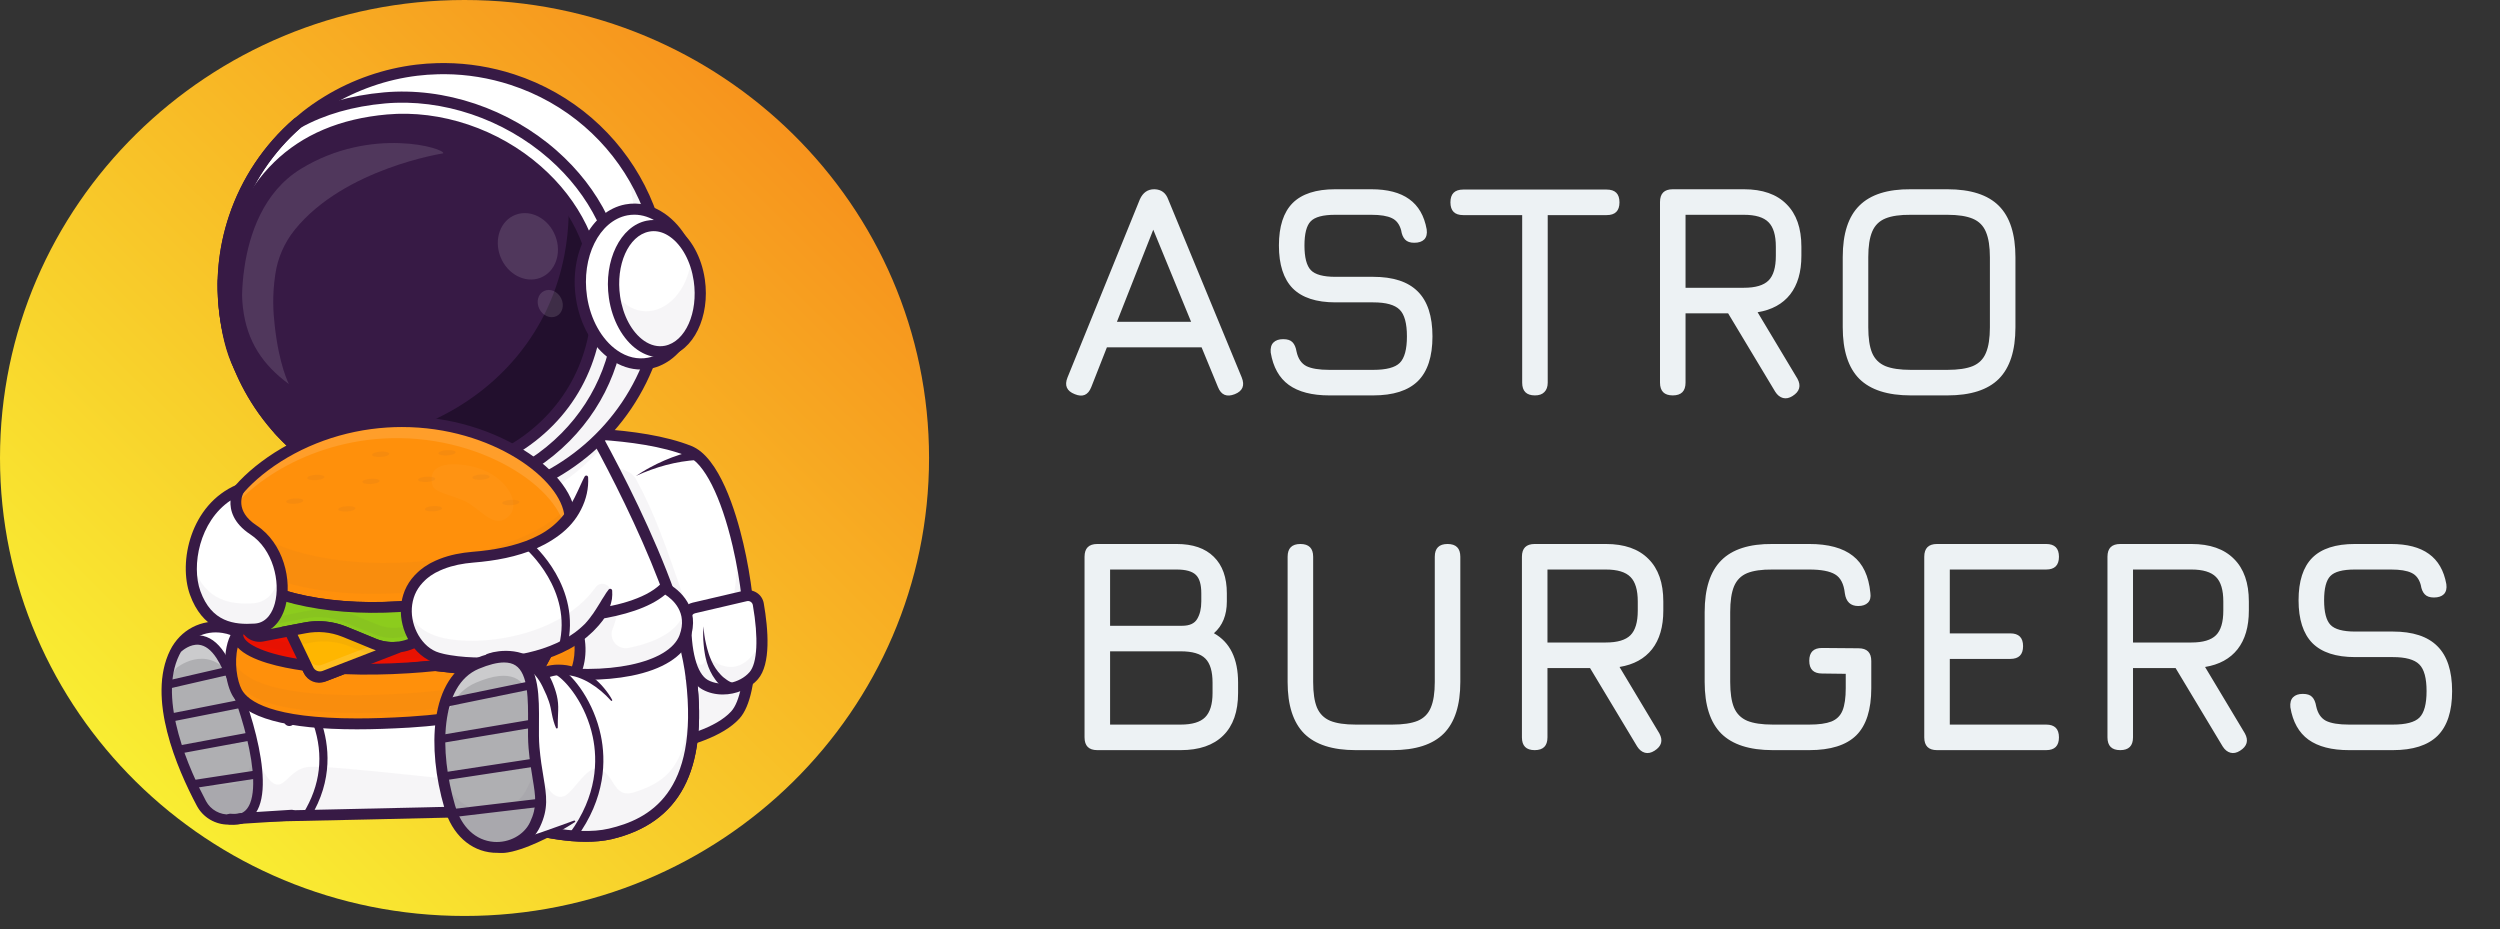 <svg width="148" height="55" viewBox="0 0 148 55" fill="none" xmlns="http://www.w3.org/2000/svg">
<rect x="0" y="0" width="148" height="55" fill="#333333" stroke="none"/>
<path d="M27.5 54.225C42.688 54.225 55 42.087 55 27.113C55 12.139 42.688 0 27.5 0C12.312 0 0 12.139 0 27.113C0 42.087 12.312 54.225 27.5 54.225Z" fill="url(#paint0_linear_219_5154)"/>
<g opacity="0.35">
<g opacity="0.35">
<path opacity="0.35" d="M15.941 39.565C15.941 39.565 15.943 39.585 15.926 39.618C15.93 39.598 15.935 39.581 15.941 39.565Z" fill="black"/>
</g>
</g>
<path d="M27.665 22.493C27.691 22.491 27.715 22.486 27.739 22.484C27.724 22.493 27.711 22.502 27.695 22.51C27.676 22.499 27.665 22.493 27.665 22.493Z" fill="#982E20"/>
<path d="M43.527 42.331C43.107 42.79 42.48 43.161 41.761 43.456C39.237 44.493 35.563 44.627 35.563 44.627L31.214 27.989L30.602 25.651C30.875 25.705 37.226 25.273 40.808 26.705C43.795 27.9 45.571 40.09 43.527 42.331Z" fill="white"/>
<g opacity="0.35">
<g opacity="0.35">
<path opacity="0.35" d="M43.527 42.331C43.107 42.79 42.48 43.161 41.76 43.456C41.727 43.469 41.694 43.482 41.664 43.495C41.617 43.515 41.571 43.532 41.525 43.55C41.472 43.569 41.419 43.591 41.364 43.608C41.331 43.619 41.298 43.632 41.265 43.645C41.127 43.693 40.986 43.738 40.843 43.784C40.781 43.803 40.72 43.821 40.656 43.84C40.638 43.844 40.621 43.851 40.603 43.855C40.561 43.868 40.517 43.879 40.476 43.892C40.462 43.897 40.447 43.901 40.432 43.903C40.361 43.922 40.291 43.942 40.218 43.959C40.075 43.996 39.934 44.031 39.789 44.063C39.754 44.072 39.717 44.081 39.681 44.087C39.609 44.103 39.538 44.12 39.468 44.133C39.433 44.139 39.398 44.148 39.36 44.155C39.325 44.161 39.29 44.17 39.255 44.176C39.169 44.194 39.085 44.209 39.002 44.226C38.96 44.235 38.92 44.241 38.878 44.248C38.724 44.276 38.57 44.302 38.419 44.326C38.383 44.333 38.35 44.337 38.317 44.341C38.3 44.343 38.284 44.346 38.267 44.35C38.24 44.354 38.212 44.358 38.185 44.363C38.126 44.371 38.067 44.38 38.009 44.389C37.95 44.398 37.891 44.406 37.833 44.413C37.671 44.434 37.51 44.456 37.358 44.474C37.299 44.48 37.239 44.489 37.182 44.493C37.123 44.499 37.066 44.506 37.008 44.513C36.964 44.517 36.923 44.521 36.881 44.526C36.817 44.532 36.755 44.538 36.696 44.543C36.672 44.545 36.645 44.547 36.621 44.549C35.977 44.608 35.563 44.623 35.563 44.623L31.214 27.985C31.447 27.978 31.667 27.972 31.865 27.969C32.633 27.954 33.128 27.963 33.128 27.963C33.128 27.963 36.927 27.013 37.655 28.369C38.826 30.546 39.321 32.075 40.5 35.437C40.621 35.78 40.733 36.121 40.841 36.459C41.098 37.277 42.163 37.526 42.748 36.893C42.753 36.888 42.755 36.884 42.759 36.88C43.452 36.118 43.705 34.214 43.622 31.98C44.603 35.982 44.763 40.975 43.527 42.331Z" fill="#371A45"/>
</g>
</g>
<g opacity="0.35">
<g opacity="0.35">
<path opacity="0.35" d="M31.26 25.646L31.867 27.974C31.667 27.978 31.449 27.982 31.216 27.989L30.604 25.651C30.65 25.659 30.886 25.653 31.26 25.646Z" fill="#371A45"/>
</g>
</g>
<path d="M35.565 44.949C35.391 44.949 35.246 44.812 35.24 44.638C35.233 44.46 35.374 44.311 35.554 44.304C35.614 44.302 41.507 44.063 43.287 42.114C44.31 40.99 44.348 36.502 43.369 32.314C42.684 29.384 41.681 27.399 40.689 27.002C37.765 25.833 32.833 25.935 31.211 25.967C30.712 25.978 30.617 25.978 30.543 25.963C30.367 25.928 30.252 25.759 30.287 25.584C30.323 25.414 30.485 25.304 30.657 25.33C30.716 25.334 30.952 25.33 31.198 25.323C32.853 25.288 37.886 25.184 40.933 26.403C42.588 27.065 43.567 30.299 44.004 32.166C44.931 36.125 45.098 41.088 43.773 42.541C41.809 44.695 35.834 44.935 35.581 44.944C35.574 44.949 35.57 44.949 35.565 44.949ZM30.657 25.332C30.661 25.332 30.664 25.334 30.668 25.334C30.666 25.334 30.661 25.334 30.657 25.332Z" fill="#371A45"/>
<path d="M41.259 27.238C41.195 27.238 41.114 27.243 41.039 27.249C40.962 27.254 40.887 27.262 40.81 27.271C40.656 27.288 40.502 27.308 40.348 27.334C40.04 27.386 39.732 27.451 39.428 27.531C39.125 27.614 38.821 27.705 38.524 27.816C38.375 27.867 38.23 27.928 38.08 27.987C37.932 28.047 37.789 28.115 37.642 28.178C37.776 28.093 37.908 28.004 38.047 27.922C38.185 27.841 38.322 27.757 38.463 27.683C38.742 27.527 39.035 27.39 39.33 27.26C39.627 27.132 39.93 27.017 40.24 26.918C40.397 26.865 40.553 26.822 40.713 26.779C40.792 26.757 40.874 26.737 40.955 26.72C41.039 26.701 41.116 26.685 41.211 26.67C41.369 26.646 41.516 26.75 41.541 26.907C41.565 27.063 41.459 27.208 41.301 27.232C41.29 27.236 41.272 27.238 41.259 27.238Z" fill="#371A45"/>
<path d="M44.141 35.277L41.076 35.993C40.803 36.056 40.608 36.294 40.601 36.572C40.579 37.587 40.652 39.931 41.747 40.539C42.656 41.042 43.956 40.762 44.62 40.001C45.364 39.148 45.085 36.88 44.891 35.767C44.832 35.42 44.488 35.194 44.141 35.277Z" fill="white"/>
<g opacity="0.35">
<g opacity="0.35">
<path opacity="0.35" d="M40.601 36.57C40.579 37.585 40.652 39.929 41.747 40.537C42.656 41.04 43.956 40.762 44.62 39.999C45.078 39.474 45.148 38.415 45.089 37.418C45.027 37.93 44.873 38.363 44.642 38.667C43.32 40.409 41.87 38.825 41.87 38.825C41.87 38.825 41.736 39.285 41.58 39.335C40.922 39.543 40.726 37.437 40.649 36.346C40.621 36.416 40.603 36.492 40.601 36.57Z" fill="#371A45"/>
</g>
</g>
<path d="M42.788 41.114C42.365 41.114 41.947 41.018 41.587 40.819C40.379 40.151 40.247 37.864 40.275 36.563C40.284 36.14 40.583 35.776 41.001 35.678L44.066 34.962C44.319 34.904 44.587 34.952 44.805 35.093C45.021 35.233 45.17 35.459 45.214 35.711C45.485 37.272 45.646 39.32 44.869 40.209C44.359 40.793 43.564 41.114 42.788 41.114ZM44.216 35.589L41.151 36.305C41.021 36.335 40.929 36.446 40.927 36.576C40.885 38.517 41.25 39.892 41.906 40.257C42.658 40.673 43.787 40.461 44.372 39.791C44.836 39.259 44.909 37.776 44.568 35.819C44.554 35.741 44.508 35.672 44.442 35.628C44.376 35.585 44.295 35.57 44.216 35.589Z" fill="#371A45"/>
<path d="M43.267 40.997C43.245 40.988 43.232 40.983 43.219 40.977C43.206 40.971 43.19 40.964 43.179 40.96C43.155 40.947 43.129 40.936 43.107 40.923C43.061 40.897 43.017 40.871 42.975 40.84C42.889 40.784 42.81 40.723 42.735 40.656C42.588 40.524 42.451 40.383 42.341 40.224C42.112 39.914 41.952 39.569 41.846 39.216C41.82 39.127 41.8 39.038 41.776 38.949C41.752 38.86 41.741 38.769 41.723 38.68C41.688 38.502 41.672 38.324 41.655 38.147C41.637 37.969 41.628 37.789 41.626 37.611C41.626 37.433 41.631 37.253 41.668 37.077C41.655 37.255 41.675 37.431 41.699 37.604C41.723 37.778 41.758 37.951 41.798 38.123C41.84 38.294 41.879 38.468 41.934 38.63C41.963 38.713 41.983 38.797 42.018 38.875C42.051 38.956 42.082 39.036 42.115 39.114C42.255 39.426 42.442 39.712 42.671 39.949C42.783 40.07 42.911 40.17 43.043 40.259C43.109 40.303 43.177 40.344 43.248 40.376C43.283 40.394 43.316 40.409 43.351 40.422C43.369 40.428 43.384 40.433 43.402 40.439C43.41 40.444 43.417 40.444 43.424 40.446C43.432 40.448 43.439 40.45 43.439 40.45C43.591 40.498 43.674 40.656 43.628 40.806C43.582 40.962 43.419 41.044 43.267 40.997Z" fill="#371A45"/>
<path d="M30.479 47.985C30.479 47.985 24.275 48.148 15.6 48.324L15.297 43.643C15.297 43.643 15.033 38.973 18.588 37.446C23.142 35.487 27.439 40.378 27.439 40.378L30.479 47.985Z" fill="white"/>
<path d="M15.294 48.653L14.971 43.664C14.969 43.612 14.907 42.426 15.294 41.033C15.816 39.159 16.909 37.817 18.456 37.153C20.418 36.309 22.645 36.57 24.889 37.904C26.556 38.897 27.639 40.118 27.685 40.168L27.722 40.209L30.952 48.293L30.485 48.306C30.424 48.308 24.18 48.471 15.607 48.645L15.294 48.653ZM20.812 37.311C20.13 37.311 19.426 37.439 18.718 37.743C15.418 39.162 15.62 43.584 15.622 43.628L15.906 47.998C22.99 47.853 28.426 47.718 30.004 47.677L27.157 40.552C26.814 40.181 24.055 37.311 20.812 37.311Z" fill="#371A45"/>
<path d="M17.261 48.265L13.638 48.495C12.936 48.538 12.272 48.174 11.944 47.56C10.919 45.638 9.005 41.396 10.362 38.648C11.669 36.001 16.201 36.465 17.129 42.662" fill="white"/>
<path d="M13.523 48.818C12.745 48.818 12.021 48.393 11.656 47.708C10.468 45.478 8.679 41.318 10.069 38.504C10.672 37.285 11.924 36.63 13.259 36.832C14.905 37.084 16.872 38.732 17.453 42.612C17.479 42.788 17.356 42.951 17.178 42.977C16.999 43.003 16.834 42.882 16.808 42.706C16.278 39.172 14.577 37.682 13.16 37.468C12.098 37.305 11.139 37.81 10.657 38.784C9.346 41.437 11.323 45.697 12.234 47.406C12.5 47.907 13.044 48.206 13.618 48.169L17.241 47.94C17.422 47.927 17.576 48.063 17.587 48.239C17.598 48.417 17.461 48.569 17.283 48.58L13.66 48.809C13.614 48.818 13.567 48.818 13.523 48.818Z" fill="#371A45"/>
<g opacity="0.35">
<g opacity="0.35">
<path opacity="0.35" d="M30.479 47.985C30.479 47.985 24.768 48.135 16.643 48.302L13.638 48.493C12.936 48.536 12.272 48.172 11.944 47.556C11.139 46.048 9.786 43.109 9.898 40.587C10.228 42.649 11.202 44.729 11.836 45.918C12.164 46.532 12.826 46.898 13.53 46.853L15.085 46.734L15.14 44.849C16.751 48.035 16.689 45.499 18.308 45.398C19.928 45.295 28.277 46.4 29.828 46.361L30.479 47.985Z" fill="#371A45"/>
</g>
</g>
<path d="M14.236 48.456L13.638 48.493C12.936 48.536 12.272 48.172 11.944 47.556C10.919 45.634 9.005 41.391 10.362 38.643C10.402 38.563 10.443 38.485 10.49 38.411C10.49 38.411 11.873 37.001 13.048 38.797C14.148 40.478 16.7 47.79 14.236 48.456Z" fill="#AFAFB2"/>
<g opacity="0.7">
<g opacity="0.7">
<path opacity="0.7" d="M13.671 40.005C13.642 39.966 13.614 39.927 13.585 39.892C12.166 38.112 10.446 39.543 10.446 39.543C10.388 39.619 10.333 39.697 10.285 39.778C10.12 40.044 9.992 40.324 9.898 40.615C9.926 39.914 10.065 39.244 10.362 38.645C10.402 38.565 10.443 38.487 10.49 38.413C10.49 38.413 11.873 37.003 13.048 38.799C13.229 39.071 13.444 39.489 13.671 40.005Z" fill="white"/>
</g>
</g>
<path d="M9.902 40.78C9.792 40.78 9.691 40.706 9.665 40.595C9.634 40.467 9.715 40.337 9.847 40.307L13.479 39.47C13.611 39.439 13.741 39.519 13.772 39.65C13.803 39.778 13.721 39.908 13.589 39.938L9.957 40.775C9.937 40.778 9.92 40.78 9.902 40.78Z" fill="#371A45"/>
<path d="M10.052 42.734C9.937 42.734 9.836 42.656 9.814 42.541C9.788 42.411 9.874 42.285 10.006 42.259L14.263 41.417C14.395 41.391 14.522 41.476 14.549 41.606C14.575 41.736 14.489 41.862 14.357 41.888L10.1 42.73C10.083 42.732 10.067 42.734 10.052 42.734Z" fill="#371A45"/>
<path d="M10.556 44.625C10.441 44.625 10.338 44.545 10.316 44.43C10.292 44.3 10.377 44.174 10.509 44.15L14.835 43.348C14.967 43.324 15.094 43.408 15.118 43.539C15.143 43.669 15.057 43.795 14.925 43.819L10.6 44.621C10.584 44.623 10.571 44.625 10.556 44.625Z" fill="#371A45"/>
<path d="M11.383 46.671C11.264 46.671 11.161 46.586 11.143 46.467C11.123 46.337 11.213 46.213 11.345 46.194L15.22 45.601C15.352 45.582 15.477 45.671 15.497 45.801C15.517 45.931 15.426 46.055 15.294 46.074L11.42 46.666C11.407 46.669 11.394 46.671 11.383 46.671Z" fill="#371A45"/>
<g opacity="0.35">
<g opacity="0.35">
<path opacity="0.35" d="M14.236 48.456L13.638 48.493C12.936 48.536 12.271 48.172 11.944 47.556C11.68 47.057 11.354 46.404 11.042 45.662C11.44 46.228 12.192 46.554 12.995 46.504L13.708 46.458C14.711 46.219 15.03 45.215 14.962 43.927C15.446 46.078 15.483 48.117 14.236 48.456Z" fill="#371A45"/>
</g>
</g>
<path d="M13.523 48.777C12.76 48.777 12.052 48.36 11.693 47.688C10.507 45.465 8.725 41.318 10.107 38.522C10.151 38.435 10.197 38.348 10.248 38.266L10.265 38.24L10.287 38.218C10.314 38.19 10.971 37.531 11.825 37.613C12.382 37.667 12.874 38.014 13.288 38.648C14.188 40.023 16.223 45.465 15.343 47.733C15.138 48.263 14.791 48.595 14.311 48.725L14.282 48.731L13.655 48.77C13.611 48.775 13.567 48.777 13.523 48.777ZM10.714 38.587C10.679 38.645 10.648 38.704 10.617 38.767C9.299 41.437 11.282 45.712 12.197 47.428C12.472 47.944 13.031 48.252 13.62 48.215L14.188 48.178C14.474 48.091 14.678 47.881 14.813 47.534C15.561 45.601 13.754 40.391 12.811 38.951C12.496 38.472 12.146 38.209 11.772 38.17C11.26 38.12 10.815 38.496 10.714 38.587Z" fill="#371A45"/>
<path d="M13.842 48.827C13.765 48.827 13.686 48.822 13.602 48.814C13.424 48.796 13.292 48.638 13.312 48.46C13.332 48.282 13.49 48.154 13.671 48.174C13.851 48.191 14.012 48.182 14.15 48.146C14.324 48.098 14.502 48.2 14.551 48.371C14.599 48.542 14.496 48.72 14.322 48.766C14.175 48.805 14.014 48.827 13.842 48.827Z" fill="#371A45"/>
<path d="M36.131 49.362C33.7 49.935 30.076 48.666 30.076 48.666L29.645 44.439C29.645 44.439 29.517 43.153 30.045 41.899L20.306 42.608C20.306 42.608 21.866 35.181 22.449 30.338C22.462 30.219 22.477 30.104 22.491 29.989C22.73 27.878 34.417 24.256 34.417 24.256C34.417 24.256 34.921 25.106 35.649 26.462C36.819 28.64 38.568 32.123 39.747 35.483C40.062 36.379 40.335 37.266 40.544 38.116C40.72 38.828 40.854 39.513 40.929 40.159C41.694 46.653 39.041 48.675 36.131 49.362Z" fill="white"/>
<path d="M34.687 49.833C32.463 49.833 30.089 49.013 29.966 48.97L29.77 48.903L29.319 44.473C29.315 44.432 29.225 43.478 29.531 42.391C29.944 40.916 30.884 39.91 32.25 39.478C32.421 39.424 32.604 39.517 32.659 39.686C32.714 39.856 32.619 40.036 32.448 40.09C29.669 40.966 29.955 44.27 29.968 44.41L30.378 48.43C31.15 48.675 34.058 49.523 36.051 49.052C38.388 48.501 41.402 46.985 40.603 40.205C39.956 34.726 35.123 26.139 34.263 24.646C33.495 24.892 31.073 25.679 28.659 26.636C23.353 28.737 22.843 29.765 22.812 30.03C22.486 32.908 21.776 36.823 21.239 39.602L20.733 42.142C20.698 42.315 20.526 42.43 20.35 42.395C20.174 42.361 20.057 42.192 20.093 42.018L20.599 39.48C21.133 36.715 21.839 32.815 22.165 29.958C22.238 29.31 22.968 28.199 28.42 26.037C31.348 24.876 34.287 23.963 34.316 23.955L34.564 23.879L34.696 24.1C34.934 24.501 40.528 34.01 41.252 40.131C41.899 45.601 40.247 48.725 36.205 49.679C35.73 49.788 35.213 49.833 34.687 49.833Z" fill="#371A45"/>
<path d="M34.01 48.621C34.01 48.621 30.697 50.295 29.625 50.158C28.554 50.022 29.146 38.988 29.146 38.988C29.146 38.988 31.484 38.27 32.443 40.702C32.842 41.71 32.441 42.951 32.657 43.994" fill="white"/>
<g opacity="0.35">
<g opacity="0.35">
<path opacity="0.35" d="M35.647 26.464C33.776 28.616 31.216 30.071 28.417 30.611C28.177 30.657 27.938 30.696 27.696 30.729C27.031 30.817 26.358 30.854 25.678 30.837C25.115 30.822 24.55 30.772 23.982 30.681C23.47 30.601 22.959 30.485 22.449 30.34C22.462 30.221 22.477 30.106 22.491 29.991C22.73 27.881 34.417 24.258 34.417 24.258C34.417 24.258 34.918 25.109 35.647 26.464Z" fill="#371A45"/>
</g>
</g>
<path d="M15.365 23.969C16.562 25.762 18.216 27.268 20.234 28.298C20.645 28.508 21.07 28.699 21.51 28.866C21.723 28.949 21.941 29.027 22.163 29.098C22.832 29.315 23.505 29.476 24.178 29.582C24.759 29.675 25.34 29.727 25.916 29.742C26.614 29.76 27.305 29.723 27.985 29.632C28.233 29.597 28.48 29.558 28.724 29.51C33.199 28.649 37.081 25.496 38.611 20.923C40.863 14.188 37.152 6.929 30.321 4.708C29.005 4.28 27.668 4.07 26.354 4.059C26.2 4.057 26.046 4.059 25.892 4.064C25.481 4.074 25.072 4.105 24.665 4.152C23.727 4.265 22.81 4.48 21.928 4.786C21.048 5.092 20.201 5.489 19.409 5.97C19.156 6.124 18.91 6.285 18.668 6.456C18.305 6.712 17.955 6.985 17.618 7.278C15.942 8.733 14.624 10.636 13.874 12.881C12.578 16.759 13.255 20.806 15.365 23.969Z" fill="white"/>
<path d="M26.253 29.781C26.14 29.781 26.028 29.778 25.916 29.776C25.329 29.761 24.743 29.707 24.174 29.616C23.494 29.507 22.814 29.345 22.152 29.13C21.91 29.05 21.694 28.974 21.496 28.896C21.065 28.731 20.634 28.538 20.218 28.325C18.247 27.319 16.559 25.818 15.336 23.983C13.13 20.675 12.586 16.625 13.842 12.871C14.568 10.7 15.866 8.759 17.598 7.255C17.926 6.969 18.278 6.694 18.649 6.431C18.887 6.264 19.138 6.099 19.393 5.945C20.189 5.462 21.039 5.063 21.919 4.757C22.807 4.449 23.731 4.234 24.662 4.121C25.067 4.071 25.48 4.043 25.892 4.032C26.055 4.028 26.209 4.026 26.356 4.028C27.698 4.039 29.036 4.256 30.334 4.676C37.171 6.9 40.898 14.194 38.643 20.933C37.167 25.352 33.367 28.651 28.732 29.542C28.488 29.587 28.239 29.629 27.991 29.663C27.412 29.744 26.829 29.781 26.253 29.781ZM26.213 4.095C26.11 4.095 26.002 4.097 25.892 4.099C25.483 4.11 25.071 4.141 24.669 4.188C23.742 4.301 22.825 4.514 21.941 4.82C21.065 5.123 20.218 5.52 19.426 6.002C19.171 6.156 18.922 6.318 18.687 6.485C18.317 6.746 17.967 7.021 17.642 7.305C15.919 8.8 14.628 10.732 13.906 12.893C12.657 16.628 13.198 20.655 15.393 23.948C16.61 25.772 18.289 27.267 20.249 28.267C20.665 28.479 21.091 28.67 21.523 28.835C21.721 28.911 21.934 28.987 22.174 29.067C22.832 29.279 23.507 29.442 24.185 29.551C24.752 29.642 25.335 29.696 25.918 29.711C26.6 29.729 27.295 29.692 27.98 29.601C28.226 29.568 28.472 29.527 28.717 29.481C33.33 28.594 37.107 25.312 38.577 20.916C40.821 14.209 37.112 6.954 30.309 4.742C29.018 4.323 27.687 4.106 26.352 4.095C26.308 4.095 26.261 4.095 26.213 4.095Z" fill="#371A45"/>
<g opacity="0.35">
<g opacity="0.35">
<path opacity="0.35" d="M38.61 20.927C37.081 25.499 33.198 28.653 28.723 29.514C28.479 29.561 28.233 29.601 27.986 29.635C27.306 29.726 26.616 29.763 25.918 29.746C25.342 29.731 24.761 29.679 24.18 29.585C23.507 29.479 22.834 29.319 22.163 29.102C21.943 29.028 21.723 28.952 21.509 28.87C21.069 28.7 20.645 28.51 20.233 28.299C18.216 27.269 16.561 25.764 15.365 23.97C14.707 22.985 14.19 21.914 13.827 20.788C15.008 22.473 16.603 23.89 18.528 24.872C18.94 25.082 19.364 25.273 19.804 25.443C20.018 25.525 20.235 25.601 20.458 25.675C21.127 25.892 21.8 26.052 22.473 26.16C23.054 26.254 23.634 26.306 24.211 26.321C24.908 26.338 25.599 26.299 26.279 26.21C26.527 26.176 26.774 26.137 27.018 26.089C31.493 25.228 35.376 22.074 36.905 17.502C37.798 14.834 37.754 12.086 36.951 9.6C39.191 12.793 39.939 16.951 38.61 20.927Z" fill="#371A45"/>
</g>
</g>
<path d="M26.252 30.003C26.138 30.003 26.023 30.001 25.911 29.999C25.315 29.984 24.719 29.93 24.138 29.837C23.447 29.728 22.754 29.561 22.083 29.342C21.834 29.26 21.617 29.181 21.416 29.103C20.979 28.936 20.541 28.741 20.116 28.524C18.112 27.5 16.394 25.974 15.151 24.108C12.907 20.744 12.352 16.623 13.631 12.803C14.37 10.595 15.69 8.619 17.45 7.09C17.782 6.799 18.141 6.517 18.519 6.253C18.761 6.081 19.016 5.917 19.276 5.758C20.085 5.266 20.95 4.86 21.845 4.55C22.75 4.236 23.689 4.019 24.635 3.904C25.046 3.854 25.469 3.824 25.887 3.813C26.05 3.808 26.21 3.806 26.36 3.808C27.722 3.819 29.083 4.04 30.403 4.47C37.358 6.732 41.15 14.15 38.858 21.009C37.355 25.503 33.492 28.858 28.775 29.765C28.527 29.813 28.274 29.854 28.023 29.889C27.431 29.965 26.839 30.003 26.252 30.003ZM26.212 4.316C26.111 4.316 26.008 4.318 25.9 4.32C25.495 4.331 25.09 4.359 24.697 4.407C23.786 4.518 22.884 4.726 22.015 5.027C21.152 5.327 20.323 5.717 19.544 6.19C19.293 6.342 19.049 6.502 18.818 6.665C18.455 6.921 18.11 7.192 17.791 7.47C16.099 8.938 14.83 10.838 14.121 12.959C12.894 16.629 13.426 20.588 15.582 23.822C16.777 25.613 18.427 27.082 20.354 28.067C20.761 28.275 21.183 28.461 21.606 28.624C21.799 28.7 22.01 28.774 22.248 28.852C22.893 29.062 23.557 29.221 24.221 29.327C24.778 29.416 25.352 29.47 25.926 29.485C26.597 29.503 27.279 29.466 27.953 29.377C28.192 29.344 28.437 29.303 28.676 29.257C33.208 28.385 36.922 25.16 38.365 20.842C40.57 14.252 36.924 7.123 30.241 4.949C28.973 4.537 27.664 4.325 26.353 4.314C26.305 4.318 26.259 4.316 26.212 4.316Z" fill="#371A45"/>
<path d="M26.255 30.078C26.14 30.078 26.026 30.076 25.911 30.073C25.311 30.058 24.712 30.002 24.127 29.909C23.432 29.798 22.737 29.631 22.061 29.412C21.813 29.329 21.593 29.251 21.39 29.173C20.95 29.004 20.51 28.809 20.084 28.59C18.068 27.559 16.341 26.024 15.089 24.148C12.832 20.764 12.276 16.621 13.56 12.78C14.304 10.559 15.631 8.572 17.402 7.034C17.736 6.744 18.097 6.459 18.477 6.19C18.722 6.019 18.977 5.852 19.239 5.694C20.053 5.199 20.922 4.791 21.824 4.479C22.732 4.162 23.676 3.945 24.629 3.828C25.042 3.778 25.467 3.748 25.887 3.737C26.052 3.733 26.213 3.731 26.364 3.733C27.735 3.744 29.104 3.967 30.43 4.397C37.424 6.672 41.239 14.133 38.931 21.029C37.419 25.549 33.534 28.922 28.791 29.835C28.54 29.883 28.287 29.924 28.034 29.959C27.44 30.039 26.844 30.078 26.255 30.078ZM26.215 4.392C26.114 4.392 26.01 4.394 25.905 4.397C25.502 4.407 25.099 4.436 24.708 4.483C23.804 4.592 22.906 4.8 22.044 5.102C21.188 5.399 20.361 5.787 19.588 6.255C19.34 6.407 19.096 6.566 18.867 6.728C18.506 6.982 18.163 7.251 17.846 7.529C16.163 8.988 14.902 10.876 14.196 12.986C12.975 16.634 13.505 20.571 15.648 23.785C16.836 25.568 18.477 27.026 20.392 28.004C20.796 28.21 21.216 28.397 21.634 28.557C21.828 28.631 22.037 28.707 22.273 28.785C22.913 28.993 23.573 29.152 24.235 29.258C24.789 29.347 25.359 29.399 25.929 29.414C26.596 29.431 27.273 29.395 27.944 29.306C28.184 29.273 28.426 29.234 28.663 29.189C33.169 28.321 36.861 25.115 38.295 20.823C40.486 14.272 36.863 7.184 30.219 5.023C28.958 4.614 27.658 4.401 26.354 4.392C26.307 4.392 26.261 4.392 26.215 4.392Z" fill="#371A45"/>
<path d="M17.541 26.462C25.597 31.06 35.614 26.456 35.376 17.369C35.215 11.188 28.952 6.57 22.939 7.104C18.564 7.492 14.465 9.756 13.217 16.617C13.217 16.617 13.14 19.738 14.17 21.725C15.2 23.712 16.54 25.473 16.54 25.473L17.541 26.462Z" fill="#371A45"/>
<path d="M35.376 17.369C35.614 26.456 25.595 31.06 17.541 26.462L17.338 26.26C25.83 27.028 33.737 21.389 33.671 12.198C34.696 13.704 35.325 15.463 35.376 17.369Z" fill="#220F2D"/>
<path d="M24.198 29.913C24.191 29.913 24.185 29.913 24.178 29.913H24.152L24.125 29.909C23.43 29.798 22.733 29.631 22.057 29.412C21.809 29.329 21.589 29.251 21.386 29.173C20.946 29.004 20.506 28.809 20.079 28.59C18.064 27.559 16.337 26.024 15.085 24.148C12.828 20.764 12.272 16.621 13.556 12.78C14.298 10.559 15.627 8.572 17.398 7.034L17.424 7.012L17.455 6.995C18.953 6.16 20.731 5.646 22.739 5.468C26.316 5.151 30.133 6.435 32.945 8.906C35.53 11.177 37 14.166 37.081 17.326C37.171 20.76 36.005 23.798 33.715 26.113C31.324 28.529 27.854 29.913 24.198 29.913ZM17.813 7.553C16.146 9.01 14.894 10.889 14.192 12.986C12.971 16.634 13.501 20.571 15.644 23.785C16.832 25.568 18.473 27.026 20.387 28.004C20.792 28.21 21.212 28.397 21.63 28.557C21.824 28.631 22.033 28.707 22.268 28.785C22.9 28.991 23.553 29.147 24.204 29.253C27.68 29.251 30.972 27.939 33.235 25.653C35.398 23.469 36.496 20.595 36.412 17.343C36.335 14.368 34.945 11.546 32.501 9.398C29.823 7.047 26.195 5.822 22.799 6.123C20.898 6.292 19.221 6.774 17.813 7.553Z" fill="#371A45"/>
<path d="M24.231 28.596C21.905 28.596 19.529 27.978 17.373 26.748L17.336 26.727L16.273 25.672C16.218 25.599 14.905 23.866 13.875 21.877C12.822 19.838 12.883 16.743 12.887 16.61L12.892 16.56C13.981 10.561 17.354 7.271 22.913 6.776C26.107 6.492 29.511 7.639 32.021 9.845C34.329 11.871 35.64 14.541 35.712 17.363C35.818 21.436 33.904 24.931 30.457 26.948C28.573 28.047 26.424 28.596 24.231 28.596ZM17.745 26.2C21.721 28.451 26.455 28.523 30.113 26.38C33.345 24.488 35.143 21.206 35.041 17.378C34.973 14.741 33.741 12.24 31.572 10.335C29.198 8.251 25.98 7.164 22.968 7.431C17.754 7.893 14.586 10.995 13.55 16.649C13.545 16.94 13.537 19.777 14.465 21.575C15.413 23.406 16.645 25.067 16.79 25.258L17.745 26.2Z" fill="#371A45"/>
<path d="M38.192 21.535C40.052 21.362 41.365 19.175 41.124 16.65C40.882 14.125 39.178 12.219 37.318 12.391C35.458 12.564 34.145 14.751 34.386 17.276C34.627 19.801 36.331 21.707 38.192 21.535Z" fill="white"/>
<path d="M37.949 21.877C37.329 21.877 36.715 21.675 36.147 21.278C35.074 20.53 34.324 19.207 34.093 17.654C33.692 14.979 35.001 12.491 37.01 12.103C37.811 11.949 38.622 12.138 39.357 12.65C40.431 13.398 41.181 14.721 41.412 16.276C41.812 18.949 40.503 21.439 38.495 21.827C38.312 21.859 38.132 21.877 37.949 21.877ZM37.551 12.71C37.412 12.71 37.276 12.723 37.137 12.749C35.474 13.07 34.405 15.226 34.753 17.556C34.955 18.914 35.622 20.102 36.532 20.74C37.113 21.146 37.747 21.295 38.365 21.176C40.028 20.855 41.097 18.699 40.75 16.37C40.547 15.012 39.881 13.823 38.97 13.185C38.519 12.871 38.035 12.71 37.551 12.71Z" fill="#371A45"/>
<path d="M39.108 20.823C40.628 20.733 41.761 19.032 41.64 17.023C41.518 15.014 40.188 13.459 38.668 13.548C37.148 13.637 36.015 15.338 36.136 17.347C36.258 19.356 37.589 20.912 39.108 20.823Z" fill="white"/>
<path d="M38.99 20.864C38.751 20.864 38.507 20.823 38.264 20.738C36.764 20.22 35.82 18.205 36.159 16.248C36.348 15.153 36.905 14.264 37.684 13.812C38.258 13.48 38.887 13.418 39.51 13.632C41.01 14.151 41.954 16.166 41.615 18.122L41.58 18.116L41.615 18.122C41.426 19.218 40.869 20.107 40.09 20.558C39.741 20.762 39.369 20.864 38.99 20.864ZM38.786 13.576C38.421 13.576 38.06 13.676 37.721 13.871C36.96 14.313 36.416 15.183 36.23 16.259C35.895 18.185 36.819 20.163 38.289 20.671C38.889 20.879 39.501 20.818 40.055 20.495C40.816 20.053 41.36 19.183 41.547 18.107C41.881 16.181 40.957 14.203 39.488 13.695C39.255 13.617 39.019 13.576 38.786 13.576Z" fill="#371A45"/>
<g opacity="0.35">
<g opacity="0.35">
<path opacity="0.35" d="M36.54 19.087C36.271 18.45 36.181 17.736 36.243 17.046C36.978 18.45 38.432 18.855 39.607 17.931C40.366 17.335 40.834 16.32 40.931 15.25C40.977 15.339 41.021 15.433 41.063 15.528C41.745 17.153 41.285 19.267 40.036 20.248C38.786 21.233 37.222 20.71 36.54 19.087Z" fill="#371A45"/>
</g>
</g>
<path d="M39.078 21.154C38.621 21.154 38.163 21.005 37.739 20.71C36.872 20.107 36.238 18.959 36.047 17.641C35.726 15.43 36.729 13.379 38.282 13.066C38.878 12.947 39.483 13.086 40.035 13.47C40.902 14.073 41.536 15.22 41.727 16.539C42.048 18.749 41.045 20.801 39.492 21.113C39.356 21.141 39.217 21.154 39.078 21.154ZM38.696 13.684C38.603 13.684 38.509 13.693 38.419 13.713C37.204 13.956 36.438 15.678 36.711 17.547C36.879 18.69 37.407 19.671 38.126 20.172C38.524 20.447 38.951 20.551 39.362 20.469C40.577 20.226 41.342 18.504 41.069 16.634C40.902 15.491 40.374 14.511 39.655 14.01C39.345 13.793 39.019 13.684 38.696 13.684Z" fill="#371A45"/>
<g opacity="0.5">
<g opacity="0.5">
<path opacity="0.5" d="M26.233 9.079C26.233 9.079 20.385 9.971 17.455 13.595C17.453 13.6 17.448 13.604 17.446 13.606C16.83 14.37 16.434 15.283 16.295 16.25C16.11 17.528 16.172 18.434 16.258 19.23C16.52 21.651 17.103 22.738 17.103 22.738C15.567 21.606 14.623 20.235 14.383 18.22C14.361 18.02 14.344 17.816 14.335 17.604C14.333 17.556 14.331 17.506 14.331 17.458C14.329 17.458 14.331 17.456 14.331 17.456C14.342 17.027 14.377 16.461 14.472 15.827C14.753 13.916 15.563 11.377 17.807 10.001C22.004 7.431 26.409 8.806 26.233 9.079Z" fill="white"/>
</g>
</g>
<g opacity="0.5">
<g opacity="0.5">
<path opacity="0.5" d="M31.98 16.448C32.877 16.108 33.277 14.996 32.874 13.965C32.472 12.935 31.418 12.375 30.521 12.716C29.624 13.056 29.224 14.168 29.626 15.199C30.029 16.23 31.083 16.789 31.98 16.448Z" fill="white"/>
</g>
</g>
<g opacity="0.5">
<g opacity="0.5">
<path opacity="0.5" d="M32.941 18.715C33.298 18.544 33.424 18.072 33.221 17.662C33.019 17.251 32.565 17.057 32.208 17.228C31.851 17.399 31.725 17.871 31.927 18.281C32.129 18.692 32.583 18.886 32.941 18.715Z" fill="white"/>
</g>
</g>
<g opacity="0.35">
<g opacity="0.35">
<path opacity="0.35" d="M30.076 48.666C30.076 48.666 31.167 49.048 32.553 49.297C31.524 49.744 30.224 50.234 29.625 50.158C29.242 50.109 29.071 48.664 29.011 46.827C29.108 47.703 29.267 48.28 29.506 48.31C29.649 48.328 29.83 48.315 30.039 48.278L30.076 48.666Z" fill="#371A45"/>
</g>
</g>
<g opacity="0.35">
<g opacity="0.35">
<path opacity="0.35" d="M33.431 46.996C33.462 46.981 33.492 46.966 33.521 46.953C33.521 46.953 33.466 47.001 33.431 46.996Z" fill="#371A45"/>
</g>
</g>
<path d="M40.539 37.706C39.934 39.335 37 40.096 33.702 39.888C33.007 39.845 32.294 39.758 31.583 39.626L31.552 36.615C31.552 36.615 34.232 36.678 36.573 36.108C37.675 35.839 38.702 35.429 39.338 34.804C39.336 34.804 41.272 35.732 40.539 37.706Z" fill="white"/>
<g opacity="0.35">
<g opacity="0.35">
<path opacity="0.35" d="M40.539 37.706C39.934 39.335 37 40.096 33.702 39.888C33.251 39.86 32.791 39.812 32.331 39.747C32.171 39.725 32.01 39.7 31.849 39.673C31.761 39.658 31.671 39.643 31.583 39.626L31.57 38.303L31.552 36.615C31.552 36.615 34.232 36.678 36.573 36.108C36.513 36.511 36.41 36.882 36.269 37.227C36.021 37.838 36.551 38.485 37.204 38.357C38.854 38.032 40.086 37.361 40.454 36.37C40.493 36.264 40.524 36.162 40.548 36.062C40.731 36.494 40.786 37.04 40.539 37.706Z" fill="#371A45"/>
</g>
</g>
<path d="M34.751 40.244C33.708 40.244 32.613 40.142 31.522 39.942C31.368 39.914 31.258 39.784 31.255 39.63L31.225 36.62C31.225 36.533 31.26 36.448 31.321 36.387C31.385 36.327 31.469 36.294 31.559 36.294C31.616 36.296 37.244 36.407 39.107 34.578C39.206 34.483 39.356 34.457 39.479 34.518C40.24 34.882 41.505 36.04 40.845 37.819C40.458 38.86 39.228 39.637 37.378 40.005C36.571 40.164 35.682 40.244 34.751 40.244ZM31.904 39.357C35.911 40.033 39.613 39.261 40.231 37.596C40.733 36.242 39.8 35.47 39.38 35.201C37.468 36.808 33.132 36.936 31.878 36.938L31.904 39.357Z" fill="#371A45"/>
<path d="M18.163 48.512C18.119 48.512 18.077 48.501 18.038 48.477C17.921 48.408 17.886 48.261 17.954 48.146C18.973 46.484 19.177 44.719 18.559 42.897C18.093 41.524 17.312 40.632 17.303 40.623C17.215 40.524 17.224 40.372 17.325 40.283C17.426 40.196 17.58 40.205 17.67 40.305C17.706 40.344 18.517 41.266 19.017 42.725C19.479 44.079 19.743 46.159 18.372 48.395C18.326 48.471 18.245 48.512 18.163 48.512Z" fill="#371A45"/>
<path d="M13.974 37.394C14.023 37.736 14.166 38.071 14.494 38.283C15.415 38.882 20.599 39.589 23.593 39.45C26.585 39.311 32.668 38.624 33.559 37.166C34.45 35.708 33.618 34.208 33.367 34.236C33.117 34.264 32.494 34.934 32.289 35.758C32.085 36.583 31.942 37.251 30.65 37.081C29.359 36.912 26.712 36.487 25.313 37.478C23.914 38.47 21.538 38.274 20.698 37.65C19.857 37.025 18.647 36.754 17.593 37.259C16.828 37.626 14.997 37.771 14.3 37.155C14.04 36.925 13.886 36.769 13.974 37.394Z" fill="#ED1100"/>
<g opacity="0.3">
<g opacity="0.3">
<path opacity="0.3" d="M14.491 37.882C15.413 38.483 20.596 39.188 23.59 39.051C26.582 38.912 32.666 38.225 33.556 36.767C33.675 36.574 33.761 36.379 33.825 36.188C33.836 36.199 33.847 36.209 33.856 36.223C33.779 36.112 33.592 36.09 33.504 36.236C33.502 36.24 33.499 36.244 33.497 36.246C32.606 37.704 26.523 38.394 23.531 38.53C20.539 38.667 15.354 37.962 14.432 37.364C14.392 37.337 14.355 37.309 14.322 37.281C14.232 37.205 14.115 37.225 14.045 37.294C14.124 37.524 14.262 37.734 14.491 37.882Z" fill="#371A45"/>
</g>
</g>
<path d="M33.743 30.596C33.763 30.906 33.717 31.212 33.614 31.509C32.831 33.75 28.697 35.593 23.608 35.914C18.933 36.209 14.892 35.129 13.438 33.303C13.099 32.878 12.901 32.411 12.868 31.913C12.696 29.277 17.134 25.349 22.898 24.985C28.664 24.623 33.574 27.961 33.743 30.596Z" fill="#FF900B"/>
<g opacity="0.3">
<g opacity="0.3">
<path opacity="0.3" d="M27.588 27.542C25.89 27.288 25.355 27.87 25.601 28.737C25.718 29.151 26.721 29.31 27.485 29.65C28.29 30.01 29.064 31.108 29.794 30.78C31.165 30.164 30.089 27.917 27.588 27.542Z" fill="white"/>
</g>
</g>
<g opacity="0.3">
<g opacity="0.3">
<path opacity="0.3" d="M33.746 29.837C33.761 30.132 33.713 30.425 33.614 30.709C32.831 32.95 28.697 34.793 23.608 35.114C18.933 35.409 14.892 34.329 13.438 32.503C13.099 32.075 12.899 31.611 12.868 31.112C12.824 30.451 13.072 29.709 13.559 28.961C13.55 29.069 13.55 29.175 13.556 29.279C13.589 29.776 13.787 30.243 14.126 30.67C15.58 32.494 19.624 33.576 24.297 33.279C28.635 33.008 32.281 31.626 33.746 29.837Z" fill="#371A45"/>
</g>
</g>
<g opacity="0.5">
<g opacity="0.5">
<path opacity="0.5" d="M33.744 30.596C33.763 30.904 33.717 31.212 33.614 31.509C33.574 31.622 33.528 31.735 33.471 31.843C33.477 31.754 33.477 31.663 33.471 31.572C33.299 28.937 28.389 25.599 22.625 25.963C17.824 26.267 13.946 29.041 12.881 31.483C13.174 28.872 17.442 25.332 22.9 24.987C28.664 24.623 33.572 27.961 33.744 30.596Z" fill="white"/>
</g>
</g>
<path d="M22.112 36.283C18.038 36.283 14.555 35.225 13.182 33.503C12.795 33.017 12.58 32.487 12.544 31.934C12.452 30.501 13.541 28.783 15.462 27.343C17.534 25.787 20.17 24.837 22.88 24.666C25.59 24.495 28.327 25.106 30.584 26.388C32.674 27.575 33.979 29.141 34.071 30.574C34.093 30.922 34.045 31.271 33.924 31.613C33.088 34.004 28.855 35.904 23.632 36.236C23.118 36.268 22.609 36.283 22.112 36.283ZM23.793 25.28C23.505 25.28 23.214 25.288 22.922 25.308C20.337 25.471 17.829 26.375 15.858 27.855C14.137 29.145 13.119 30.692 13.196 31.893C13.222 32.314 13.391 32.722 13.697 33.106C15.11 34.88 19.085 35.878 23.591 35.593C28.481 35.285 32.567 33.522 33.308 31.403C33.4 31.14 33.438 30.876 33.42 30.616C33.275 28.395 29.146 25.28 23.793 25.28Z" fill="#371A45"/>
<path d="M34.599 33.715L32.597 34.852C32.371 34.982 32.225 35.201 32.21 35.442L32.153 36.324C32.124 36.739 31.733 37.053 31.279 37.027L27.506 36.8C26.708 36.752 25.92 36.995 25.313 37.476L25.005 37.721C24.622 38.025 24.163 38.218 23.683 38.292C23.159 38.374 22.614 38.313 22.116 38.103C21.549 37.864 20.907 37.602 20.376 37.389C19.646 37.097 18.83 37.019 18.044 37.172C17.767 37.227 17.461 37.285 17.151 37.346C16.579 37.457 15.989 37.569 15.534 37.656C15.068 37.745 14.623 37.452 14.568 37.021L14.487 36.37C14.452 36.086 14.238 35.845 13.939 35.756L12.654 35.37C12.052 35.188 11.906 34.472 12.399 34.099L13.44 33.305C14.894 35.129 18.935 36.212 23.61 35.917C28.697 35.596 32.831 33.752 33.616 31.511L34.758 32.566C35.121 32.9 35.044 33.461 34.599 33.715Z" fill="#8CCC1D"/>
<g opacity="0.35">
<g opacity="0.35">
<path opacity="0.35" d="M12.164 34.392C12.247 34.581 12.412 34.739 12.654 34.81L13.939 35.197C14.236 35.285 14.45 35.524 14.487 35.81L14.568 36.461C14.621 36.891 15.066 37.186 15.534 37.097C15.99 37.01 16.579 36.897 17.151 36.786C17.459 36.728 17.765 36.667 18.044 36.615C18.83 36.463 19.644 36.539 20.376 36.832C20.907 37.045 21.549 37.307 22.117 37.546C22.614 37.756 23.159 37.817 23.683 37.734C24.163 37.661 24.622 37.468 25.005 37.164L25.315 36.921C25.92 36.439 26.71 36.197 27.509 36.244L31.284 36.472C31.735 36.5 32.129 36.181 32.157 35.769L32.215 34.886C32.23 34.644 32.375 34.424 32.602 34.294L34.602 33.158C34.758 33.069 34.866 32.943 34.929 32.802C34.965 32.88 34.984 32.965 34.989 33.047C34.98 32.874 34.905 32.7 34.758 32.563L34.078 31.934L34.151 32.002C34.146 32.013 34.142 32.023 34.137 32.034C34.287 32.336 34.177 32.713 33.845 32.902L31.995 33.954C31.786 34.073 31.651 34.277 31.636 34.5L31.583 35.316C31.559 35.698 31.194 35.99 30.778 35.964L27.289 35.756C26.552 35.711 25.821 35.936 25.26 36.381L24.974 36.606C24.62 36.888 24.196 37.066 23.751 37.133H23.749C23.265 37.209 22.761 37.153 22.301 36.958C21.776 36.737 21.184 36.496 20.693 36.296C20.016 36.025 19.263 35.954 18.537 36.095C18.282 36.144 17.998 36.199 17.712 36.255C17.182 36.357 16.639 36.463 16.216 36.544C15.785 36.626 15.374 36.355 15.325 35.956L15.246 35.355C15.213 35.093 15.017 34.871 14.74 34.787L13.552 34.431C13.141 34.307 12.96 33.917 13.077 33.578L12.397 34.097C12.17 34.27 12.08 34.518 12.109 34.75C12.093 34.63 12.111 34.507 12.164 34.392Z" fill="#371A45"/>
</g>
</g>
<path d="M23.228 38.65C22.801 38.65 22.378 38.565 21.985 38.4C21.303 38.114 20.605 37.83 20.249 37.689C19.571 37.418 18.83 37.348 18.104 37.489C17.827 37.543 17.519 37.602 17.211 37.663L17.002 37.704C16.496 37.802 15.994 37.899 15.591 37.975C15.268 38.036 14.934 37.964 14.672 37.778C14.428 37.602 14.276 37.348 14.241 37.064L14.159 36.413C14.139 36.257 14.014 36.121 13.84 36.069L12.555 35.682C12.155 35.561 11.86 35.246 11.79 34.858C11.719 34.474 11.871 34.097 12.197 33.847L13.493 32.858L13.693 33.11C15.105 34.882 19.081 35.882 23.586 35.598C28.477 35.29 32.562 33.526 33.304 31.407L33.469 30.939L34.978 32.331C35.224 32.559 35.343 32.873 35.306 33.197C35.266 33.531 35.068 33.821 34.762 33.997L32.76 35.134C32.628 35.21 32.545 35.333 32.536 35.468L32.479 36.35C32.439 36.943 31.893 37.392 31.26 37.353L27.487 37.125C26.774 37.081 26.057 37.303 25.518 37.73L25.208 37.975C24.785 38.309 24.275 38.53 23.731 38.613L23.718 38.615C23.555 38.637 23.39 38.65 23.228 38.65ZM18.843 36.771C19.408 36.771 19.967 36.878 20.495 37.09C20.852 37.233 21.556 37.517 22.242 37.806C22.675 37.99 23.155 38.047 23.63 37.973L23.643 37.971C24.07 37.904 24.471 37.73 24.801 37.47L25.111 37.225C25.784 36.689 26.642 36.424 27.529 36.478L31.302 36.706C31.57 36.724 31.812 36.539 31.83 36.303L31.887 35.42C31.909 35.073 32.116 34.754 32.435 34.572L34.437 33.435C34.564 33.364 34.646 33.247 34.659 33.119C34.672 32.999 34.628 32.884 34.533 32.795L33.728 32.051C32.556 34.233 28.53 35.923 23.63 36.233C19.12 36.517 15.081 35.524 13.394 33.743L12.597 34.351C12.467 34.45 12.408 34.591 12.434 34.737C12.463 34.889 12.58 35.01 12.749 35.062L14.034 35.448C14.454 35.574 14.758 35.921 14.81 36.331L14.892 36.982C14.905 37.088 14.964 37.186 15.061 37.253C15.176 37.335 15.325 37.366 15.473 37.34C15.873 37.264 16.377 37.166 16.881 37.068L17.09 37.027C17.398 36.969 17.703 36.908 17.983 36.856C18.267 36.8 18.555 36.771 18.843 36.771Z" fill="#371A45"/>
<path d="M33.902 36.995C33.733 36.995 33.59 36.867 33.576 36.697L33.572 36.63L33.594 36.567C33.603 36.546 33.607 36.524 33.609 36.5C33.642 36.257 33.66 35.066 33.347 34.407C33.27 34.247 33.341 34.056 33.504 33.98C33.666 33.904 33.86 33.973 33.937 34.134C34.349 35.001 34.282 36.368 34.254 36.585C34.245 36.648 34.23 36.711 34.21 36.769C34.17 36.891 34.06 36.984 33.924 36.995C33.919 36.992 33.911 36.995 33.902 36.995Z" fill="#371A45"/>
<path d="M34.115 39.71C33.623 40.951 29.775 42.398 24.226 42.747C18.678 43.098 14.883 42.569 14.025 40.979C13.642 40.272 13.418 38.543 14.047 37.539C14.067 37.643 14.089 37.728 14.111 37.793C14.357 38.515 15.855 39.101 18.137 39.4L18.555 40.272L20.334 39.584C21.507 39.634 22.801 39.623 24.178 39.537C24.728 39.502 25.262 39.456 25.782 39.402L31.631 40.049L32.938 37.608C33.462 37.305 33.798 36.988 33.904 36.669C34.571 37.943 34.337 39.151 34.115 39.71Z" fill="#FF900B"/>
<g opacity="0.3">
<g opacity="0.3">
<path opacity="0.3" d="M14.025 40.339C14.885 41.929 18.678 42.459 24.226 42.107C29.775 41.756 33.623 40.311 34.115 39.071C34.203 38.845 34.296 38.515 34.329 38.118C34.335 38.201 34.34 38.283 34.342 38.363C34.335 38.049 34.291 37.706 34.181 37.348C34.137 37.615 34.071 37.841 34.003 38.008C33.807 38.502 33.079 39.029 31.922 39.506L31.821 39.693C31.704 39.91 31.467 40.033 31.22 40.005L30.681 39.947C28.992 40.467 26.743 40.879 24.114 41.046C18.566 41.398 14.771 40.869 13.913 39.279C13.825 39.116 13.746 38.901 13.684 38.652C13.675 38.726 13.669 38.799 13.664 38.873C13.704 39.465 13.847 40.012 14.025 40.339Z" fill="#371A45"/>
</g>
</g>
<path d="M21.129 43.176C16.953 43.176 14.469 42.491 13.737 41.131C13.288 40.298 13.083 38.465 13.77 37.372L14.212 36.667L14.368 37.481C14.39 37.589 14.41 37.658 14.421 37.691C14.568 38.125 15.642 38.749 18.181 39.084L18.357 39.107L18.588 39.591C18.663 39.745 18.845 39.817 19.006 39.756L20.277 39.266L20.346 39.268C21.547 39.32 22.829 39.303 24.154 39.22C24.697 39.185 25.232 39.142 25.742 39.088L25.782 39.086L25.813 39.09L31.143 39.68C31.326 39.7 31.497 39.611 31.583 39.45L32.69 37.385L32.769 37.34C33.378 36.986 33.546 36.711 33.59 36.578L33.832 35.852L34.188 36.531C34.835 37.758 34.729 39.042 34.415 39.834C33.803 41.378 29.524 42.74 24.244 43.074C23.12 43.139 22.081 43.176 21.129 43.176ZM14.071 38.331C13.858 39.201 14.029 40.302 14.313 40.827C14.681 41.508 16.08 42.53 21.138 42.53C22.04 42.53 23.056 42.498 24.207 42.426C30.142 42.051 33.447 40.513 33.812 39.593C33.891 39.396 34.214 38.461 33.838 37.344C33.669 37.513 33.451 37.68 33.185 37.841L32.164 39.745C31.953 40.14 31.524 40.363 31.075 40.313L25.78 39.728C25.269 39.78 24.737 39.825 24.198 39.858C22.876 39.942 21.593 39.96 20.387 39.91L19.243 40.352C18.764 40.537 18.218 40.322 17.998 39.864L17.917 39.697C16.672 39.522 14.813 39.133 14.071 38.331Z" fill="#371A45"/>
<path d="M23.494 38.316C23.522 38.313 23.531 38.35 23.505 38.361L20.334 39.587L19.054 40.081C18.775 40.19 18.456 40.066 18.328 39.797L18.139 39.402L17.151 37.346C17.461 37.288 17.767 37.227 18.044 37.173C18.83 37.021 19.644 37.097 20.376 37.389C20.909 37.604 21.549 37.864 22.116 38.103C22.552 38.29 23.027 38.357 23.494 38.316Z" fill="#FFB600"/>
<g opacity="0.35">
<g opacity="0.35">
<path opacity="0.35" d="M18.366 38.051C19.151 37.899 19.965 37.975 20.698 38.268C21.148 38.45 21.679 38.665 22.176 38.873L23.503 38.361C23.529 38.35 23.52 38.313 23.491 38.316C23.027 38.357 22.552 38.29 22.112 38.103C21.544 37.864 20.902 37.602 20.372 37.389C19.642 37.097 18.825 37.019 18.04 37.173C17.763 37.227 17.457 37.285 17.147 37.346L17.56 38.209C17.842 38.153 18.115 38.101 18.366 38.051Z" fill="#371A45"/>
</g>
</g>
<g opacity="0.5">
<g opacity="0.5">
<path opacity="0.5" d="M23.494 38.316C23.062 38.355 22.622 38.296 22.211 38.14L20.332 38.864L19.052 39.359C18.773 39.467 18.453 39.344 18.326 39.075L18.137 38.68L17.466 37.283C17.36 37.303 17.257 37.324 17.149 37.344L18.137 39.4L18.326 39.795C18.453 40.064 18.773 40.188 19.052 40.079L20.332 39.584L23.503 38.359C23.529 38.35 23.52 38.313 23.494 38.316Z" fill="white"/>
</g>
</g>
<path d="M32.938 37.611L31.845 39.652C31.715 39.892 31.451 40.031 31.176 40.001L25.779 39.404C29.003 39.071 31.594 38.387 32.938 37.611Z" fill="#FFB600"/>
<path d="M18.94 40.389C18.531 40.389 18.139 40.159 17.954 39.775L16.674 37.108L17.085 37.029C17.393 36.971 17.699 36.91 17.976 36.858C18.828 36.693 19.699 36.773 20.493 37.092C20.849 37.236 21.553 37.52 22.24 37.808C22.62 37.969 23.043 38.034 23.461 37.997C23.637 37.982 23.793 38.092 23.833 38.261C23.872 38.431 23.784 38.6 23.619 38.663L19.331 40.32C19.206 40.365 19.072 40.389 18.94 40.389ZM17.622 37.58L18.544 39.502C18.641 39.706 18.883 39.799 19.096 39.719L22.253 38.5C22.163 38.472 22.073 38.437 21.985 38.4C21.303 38.114 20.605 37.83 20.249 37.689C19.571 37.418 18.83 37.348 18.104 37.489C17.952 37.517 17.789 37.548 17.622 37.58Z" fill="#371A45"/>
<path d="M31.306 40.333C31.273 40.333 31.238 40.331 31.203 40.326L22.757 39.394L25.744 39.083C28.796 38.767 31.422 38.114 32.771 37.333L33.761 36.76L32.102 39.858C31.944 40.153 31.638 40.333 31.306 40.333ZM28.373 39.368L31.277 39.689C31.381 39.699 31.48 39.65 31.528 39.559L32.184 38.335C31.185 38.743 29.883 39.096 28.373 39.368Z" fill="#371A45"/>
<g opacity="0.35">
<g opacity="0.35">
<path opacity="0.35" d="M17.458 29.824C17.738 29.806 17.961 29.721 17.955 29.634C17.95 29.547 17.718 29.49 17.438 29.508C17.158 29.526 16.935 29.612 16.941 29.699C16.946 29.786 17.178 29.842 17.458 29.824Z" fill="#371A45"/>
</g>
</g>
<g opacity="0.35">
<g opacity="0.35">
<path opacity="0.35" d="M19.201 28.236C19.208 28.323 18.986 28.408 18.704 28.425C18.425 28.442 18.194 28.386 18.187 28.299C18.181 28.212 18.403 28.128 18.684 28.11C18.964 28.093 19.195 28.149 19.201 28.236Z" fill="#371A45"/>
</g>
</g>
<g opacity="0.35">
<g opacity="0.35">
<path opacity="0.35" d="M20.543 30.282C20.823 30.264 21.045 30.179 21.04 30.091C21.034 30.004 20.802 29.948 20.522 29.966C20.242 29.984 20.02 30.069 20.025 30.156C20.031 30.244 20.262 30.3 20.543 30.282Z" fill="#371A45"/>
</g>
</g>
<g opacity="0.35">
<g opacity="0.35">
<path opacity="0.35" d="M22.547 27.052C22.827 27.034 23.049 26.949 23.044 26.861C23.038 26.774 22.806 26.718 22.526 26.736C22.246 26.754 22.024 26.839 22.029 26.927C22.035 27.014 22.267 27.07 22.547 27.052Z" fill="#371A45"/>
</g>
</g>
<g opacity="0.35">
<g opacity="0.35">
<path opacity="0.35" d="M22.471 28.466C22.477 28.553 22.255 28.637 21.974 28.655C21.694 28.672 21.463 28.616 21.457 28.529C21.45 28.442 21.672 28.358 21.954 28.34C22.233 28.323 22.466 28.379 22.471 28.466Z" fill="#371A45"/>
</g>
</g>
<g opacity="0.35">
<g opacity="0.35">
<path opacity="0.35" d="M26.167 30.084C26.173 30.171 25.951 30.256 25.67 30.273C25.388 30.29 25.159 30.234 25.153 30.147C25.146 30.06 25.368 29.976 25.65 29.958C25.929 29.941 26.162 29.997 26.167 30.084Z" fill="#371A45"/>
</g>
</g>
<g opacity="0.35">
<g opacity="0.35">
<path opacity="0.35" d="M25.764 28.345C25.771 28.431 25.549 28.516 25.267 28.533C24.988 28.551 24.756 28.494 24.75 28.407C24.743 28.321 24.965 28.236 25.247 28.219C25.529 28.201 25.758 28.258 25.764 28.345Z" fill="#371A45"/>
</g>
</g>
<g opacity="0.35">
<g opacity="0.35">
<path opacity="0.35" d="M26.97 26.772C26.976 26.859 26.754 26.944 26.473 26.961C26.191 26.978 25.962 26.922 25.956 26.835C25.949 26.748 26.171 26.664 26.453 26.646C26.732 26.629 26.963 26.685 26.97 26.772Z" fill="#371A45"/>
</g>
</g>
<g opacity="0.35">
<g opacity="0.35">
<path opacity="0.35" d="M28.485 28.403C28.765 28.385 28.988 28.3 28.982 28.213C28.976 28.125 28.745 28.069 28.465 28.087C28.185 28.105 27.962 28.19 27.968 28.278C27.973 28.365 28.205 28.421 28.485 28.403Z" fill="#371A45"/>
</g>
</g>
<g opacity="0.35">
<g opacity="0.35">
<path opacity="0.35" d="M30.252 29.908C30.532 29.89 30.754 29.805 30.749 29.718C30.743 29.631 30.512 29.574 30.231 29.592C29.951 29.61 29.729 29.696 29.734 29.783C29.74 29.87 29.972 29.926 30.252 29.908Z" fill="#371A45"/>
</g>
</g>
<path d="M14.144 28.993C14.144 28.993 13.378 30.299 15.004 31.37C17.279 32.867 17.237 37.099 15.096 37.238C13.761 37.324 12.276 37.097 11.554 35.101C10.938 33.396 11.504 30.121 14.144 28.993Z" fill="white"/>
<g opacity="0.35">
<g opacity="0.35">
<path opacity="0.35" d="M15.096 37.236C13.761 37.322 12.276 37.094 11.554 35.099C11.367 34.581 11.29 33.915 11.348 33.208C11.378 33.338 11.414 33.461 11.458 33.576C12.179 35.572 13.664 35.8 15 35.713C15.93 35.652 16.463 34.821 16.584 33.776C16.966 35.416 16.452 37.147 15.096 37.236Z" fill="#371A45"/>
</g>
</g>
<path d="M14.648 37.572C13.442 37.572 11.97 37.214 11.246 35.208C10.551 33.281 11.266 29.874 14.012 28.698L14.918 28.31L14.425 29.152C14.362 29.264 13.869 30.236 15.184 31.102C16.786 32.156 17.312 34.364 16.898 35.893C16.625 36.895 15.976 37.502 15.118 37.556C14.967 37.565 14.81 37.572 14.648 37.572ZM13.645 29.629C11.799 30.865 11.321 33.498 11.863 34.993C12.525 36.828 13.858 36.995 15.077 36.917C15.847 36.867 16.155 36.151 16.269 35.728C16.617 34.448 16.163 32.52 14.824 31.639C13.803 30.967 13.609 30.193 13.645 29.629Z" fill="#371A45"/>
<path d="M34.712 28.234C34.335 30.026 33.429 32.55 28.008 32.984C22.59 33.418 23.628 38.222 25.846 38.934C27.716 39.532 34.841 39.795 36.128 34.936" fill="white"/>
<g opacity="0.35">
<g opacity="0.35">
<path opacity="0.35" d="M36.131 34.938C34.844 39.797 27.716 39.535 25.848 38.936C24.631 38.545 23.769 36.925 24.134 35.47C24.213 36.6 24.666 37.19 25.665 37.591C27.645 38.389 33 37.934 35.264 34.763C35.506 34.422 36.045 34.529 36.131 34.938Z" fill="#371A45"/>
</g>
</g>
<path d="M34.817 28.256C34.855 28.904 34.707 29.561 34.401 30.158C34.252 30.457 34.063 30.741 33.843 30.997C33.623 31.253 33.372 31.483 33.101 31.685C32.562 32.088 31.968 32.399 31.352 32.629C30.734 32.856 30.1 33.017 29.46 33.127C29.3 33.151 29.141 33.179 28.981 33.201C28.82 33.221 28.659 33.242 28.499 33.26L28.017 33.305L27.564 33.355C26.963 33.438 26.38 33.598 25.863 33.865L25.766 33.913L25.674 33.969C25.612 34.008 25.551 34.043 25.491 34.084L25.322 34.212C25.293 34.231 25.267 34.255 25.241 34.279L25.164 34.351C24.959 34.544 24.783 34.761 24.653 35.006C24.396 35.494 24.321 36.071 24.416 36.624C24.51 37.177 24.768 37.713 25.153 38.112C25.346 38.311 25.571 38.472 25.815 38.574C25.934 38.621 26.072 38.665 26.217 38.697L26.325 38.723L26.435 38.745C26.508 38.76 26.583 38.773 26.66 38.786C26.959 38.836 27.265 38.871 27.573 38.893C27.881 38.916 28.189 38.925 28.499 38.927C29.117 38.927 29.735 38.888 30.345 38.804C30.954 38.717 31.557 38.582 32.133 38.392C32.71 38.199 33.268 37.953 33.768 37.624L33.953 37.498L34.045 37.435L34.133 37.366C34.25 37.272 34.368 37.183 34.472 37.079L34.632 36.928L34.778 36.761C34.879 36.652 34.958 36.531 35.046 36.413L35.112 36.327L35.171 36.236C35.211 36.175 35.251 36.114 35.292 36.053C35.374 35.932 35.442 35.804 35.526 35.68C35.6 35.552 35.673 35.424 35.763 35.298C35.84 35.168 35.922 35.036 36.029 34.906L36.036 34.897C36.076 34.849 36.148 34.841 36.199 34.882C36.223 34.902 36.238 34.932 36.241 34.96C36.256 35.129 36.245 35.294 36.227 35.461C36.194 35.624 36.157 35.787 36.102 35.945C36.071 36.023 36.036 36.099 36.003 36.175C35.968 36.251 35.937 36.329 35.891 36.4C35.849 36.472 35.805 36.544 35.759 36.615L35.691 36.721L35.611 36.821C35.506 36.953 35.402 37.084 35.281 37.201L35.108 37.383L34.923 37.552C34.679 37.782 34.41 37.979 34.135 38.164C33.579 38.528 32.971 38.797 32.349 39.003C31.726 39.209 31.088 39.35 30.444 39.441C29.799 39.53 29.152 39.572 28.503 39.572C28.18 39.569 27.854 39.561 27.531 39.535C27.207 39.511 26.882 39.476 26.558 39.422C26.477 39.409 26.396 39.394 26.314 39.379L26.193 39.355L26.07 39.326C25.907 39.289 25.742 39.242 25.568 39.17C25.227 39.029 24.933 38.812 24.688 38.561C24.2 38.053 23.896 37.411 23.778 36.734C23.661 36.06 23.751 35.335 24.079 34.713C24.242 34.403 24.464 34.125 24.719 33.889L24.816 33.8C24.847 33.769 24.88 33.741 24.915 33.717L25.122 33.561C25.192 33.511 25.267 33.47 25.34 33.425L25.45 33.357L25.564 33.299C26.171 32.986 26.827 32.813 27.478 32.722L27.969 32.667L28.433 32.624C28.587 32.607 28.741 32.587 28.895 32.568C29.049 32.546 29.201 32.52 29.352 32.496C29.96 32.392 30.556 32.24 31.126 32.03C31.693 31.817 32.232 31.54 32.688 31.167C33.145 30.796 33.513 30.345 33.81 29.843C33.957 29.592 34.082 29.325 34.212 29.054L34.404 28.637C34.47 28.497 34.533 28.353 34.61 28.212L34.613 28.21C34.641 28.156 34.709 28.137 34.764 28.165C34.795 28.184 34.815 28.219 34.817 28.256Z" fill="#371A45"/>
<path d="M36.203 41.45C36.203 41.45 34.621 39.064 32.349 39.782C29.278 40.752 29.645 44.439 29.645 44.439L30.074 48.666C30.074 48.666 33.697 49.935 36.128 49.362C39.041 48.675 41.694 46.653 40.927 40.166" fill="white"/>
<path d="M34.687 49.833C32.463 49.833 30.089 49.013 29.966 48.97L29.77 48.903L29.319 44.474C29.311 44.393 29.137 42.519 30.149 41.023C30.248 40.875 30.45 40.834 30.602 40.934C30.752 41.031 30.793 41.231 30.692 41.38C29.812 42.684 29.966 44.395 29.968 44.413L30.378 48.432C31.15 48.677 34.056 49.525 36.051 49.054C38.388 48.504 41.402 46.987 40.603 40.207C40.583 40.031 40.711 39.871 40.889 39.851C41.067 39.832 41.23 39.958 41.25 40.133C41.897 45.603 40.245 48.727 36.203 49.681C35.73 49.788 35.213 49.833 34.687 49.833Z" fill="#371A45"/>
<path d="M36.166 41.476C35.803 41.07 35.383 40.715 34.929 40.441C34.705 40.302 34.465 40.192 34.223 40.107C33.981 40.023 33.733 39.975 33.484 39.955C33.238 39.94 32.991 39.964 32.751 40.018C32.63 40.047 32.516 40.081 32.397 40.127C32.278 40.17 32.162 40.218 32.047 40.272C31.592 40.485 31.196 40.786 30.857 41.155L30.855 41.157C30.734 41.289 30.527 41.298 30.393 41.179C30.27 41.068 30.252 40.886 30.345 40.756C30.692 40.266 31.198 39.877 31.753 39.639C31.891 39.58 32.032 39.526 32.177 39.483C32.32 39.437 32.474 39.402 32.626 39.379C32.78 39.355 32.934 39.342 33.09 39.346C33.246 39.346 33.4 39.361 33.552 39.383C33.856 39.433 34.146 39.53 34.414 39.658C34.683 39.788 34.929 39.951 35.154 40.133C35.266 40.224 35.372 40.322 35.473 40.422C35.574 40.522 35.671 40.626 35.761 40.736C35.941 40.953 36.106 41.181 36.24 41.43C36.254 41.452 36.245 41.48 36.221 41.493C36.203 41.498 36.181 41.493 36.166 41.476Z" fill="#371A45"/>
<path d="M34.01 48.621C34.01 48.621 30.697 50.295 29.625 50.158C28.554 50.022 29.146 38.988 29.146 38.988C29.146 38.988 31.484 38.27 32.443 40.702C32.842 41.71 32.441 42.951 32.657 43.994" fill="white"/>
<g opacity="0.35">
<g opacity="0.35">
<path opacity="0.35" d="M36.131 49.362C35.033 49.62 33.695 49.506 32.553 49.3C31.167 49.05 30.076 48.668 30.076 48.668L30.037 48.28C30.736 48.154 30.934 45.365 31.805 45.764C32.091 45.894 32.628 47.573 33.482 47.087C33.97 46.809 34.718 45.432 35.319 45.512C36.463 45.666 36.177 47.337 37.576 46.892C40.069 46.1 40.863 44.69 40.898 39.953C40.907 40.025 40.916 40.096 40.924 40.166C41.694 46.653 39.041 48.675 36.131 49.362Z" fill="#371A45"/>
</g>
</g>
<path d="M34.034 48.668C33.466 49.039 32.875 49.367 32.265 49.666C31.959 49.816 31.649 49.955 31.33 50.083C31.011 50.213 30.683 50.323 30.334 50.41C30.158 50.451 29.977 50.488 29.768 50.492C29.715 50.495 29.663 50.492 29.603 50.486L29.581 50.484C29.568 50.482 29.55 50.48 29.535 50.475C29.502 50.469 29.473 50.458 29.445 50.447C29.416 50.436 29.394 50.421 29.368 50.408C29.348 50.395 29.326 50.38 29.308 50.364C29.238 50.304 29.194 50.247 29.159 50.193C29.126 50.141 29.097 50.089 29.075 50.041C28.987 49.848 28.943 49.675 28.904 49.499C28.864 49.326 28.835 49.154 28.811 48.985C28.719 48.304 28.684 47.634 28.666 46.966C28.648 46.295 28.648 45.63 28.648 44.962L28.67 42.964C28.697 41.632 28.723 40.303 28.785 38.971L28.796 38.726L29.036 38.654C29.064 38.645 29.082 38.641 29.102 38.635L29.161 38.619C29.201 38.611 29.238 38.602 29.275 38.596C29.352 38.58 29.427 38.569 29.504 38.559C29.656 38.539 29.81 38.53 29.964 38.53C30.272 38.533 30.587 38.572 30.886 38.667C31.187 38.758 31.475 38.906 31.728 39.094C31.981 39.283 32.193 39.52 32.366 39.771C32.54 40.023 32.672 40.298 32.771 40.565C32.868 40.821 32.96 41.105 33.007 41.398C33.057 41.691 33.051 41.986 33.037 42.257C33.024 42.528 33.02 42.795 33.02 43.072C33.02 43.103 32.996 43.127 32.965 43.127C32.943 43.127 32.923 43.114 32.914 43.094C32.802 42.836 32.729 42.56 32.674 42.285C32.619 42.01 32.578 41.756 32.492 41.519C32.413 41.279 32.311 41.047 32.19 40.801C32.085 40.561 31.966 40.346 31.823 40.148C31.535 39.754 31.139 39.47 30.681 39.339C30.567 39.305 30.448 39.281 30.329 39.266C30.208 39.248 30.087 39.24 29.964 39.24C29.841 39.24 29.718 39.248 29.594 39.264C29.533 39.27 29.473 39.281 29.412 39.292C29.381 39.298 29.352 39.303 29.324 39.309L29.282 39.32L29.249 39.329L29.5 39.01C29.427 40.331 29.361 41.656 29.333 42.979L29.313 43.972C29.308 44.304 29.311 44.634 29.311 44.966C29.313 45.627 29.328 46.287 29.359 46.946C29.392 47.603 29.429 48.261 29.511 48.898C29.531 49.057 29.555 49.215 29.586 49.365C29.616 49.514 29.654 49.664 29.7 49.777C29.711 49.805 29.724 49.829 29.733 49.846C29.742 49.864 29.751 49.872 29.744 49.866C29.742 49.864 29.737 49.861 29.733 49.859C29.726 49.855 29.722 49.853 29.713 49.848C29.704 49.844 29.696 49.842 29.682 49.84C29.678 49.837 29.669 49.837 29.667 49.837L29.678 49.84C29.704 49.844 29.733 49.846 29.766 49.846C29.896 49.848 30.048 49.829 30.202 49.803C30.51 49.748 30.826 49.657 31.141 49.566C31.456 49.471 31.772 49.365 32.087 49.258C32.718 49.041 33.348 48.807 33.983 48.579C34.012 48.569 34.043 48.584 34.054 48.612C34.063 48.629 34.054 48.655 34.034 48.668Z" fill="#371A45"/>
<path d="M31.614 44.25C31.416 41.97 32.386 37.539 28.213 39.303C25.744 40.346 25.634 44.365 26.627 47.76C27.555 50.931 30.818 50.627 31.673 48.818C32.358 47.367 31.819 46.61 31.614 44.25Z" fill="#AFAFB2"/>
<g opacity="0.7">
<g opacity="0.7">
<path opacity="0.7" d="M31.951 48.007C31.878 47.337 31.689 46.551 31.585 45.358C31.387 43.079 32.355 38.648 28.182 40.411C26.836 40.979 26.191 42.435 26.044 44.189C25.986 41.957 26.591 39.988 28.211 39.303C32.384 37.539 31.414 41.97 31.612 44.25C31.777 46.133 32.153 46.996 31.951 48.007Z" fill="white"/>
</g>
</g>
<g opacity="0.35">
<g opacity="0.35">
<path opacity="0.35" d="M31.671 48.818C30.815 50.627 27.553 50.933 26.624 47.76C26.437 47.12 26.288 46.456 26.189 45.797C27.179 48.796 30.345 48.469 31.185 46.692C31.405 46.226 31.599 45.825 31.753 45.419C31.977 46.916 32.23 47.638 31.671 48.818Z" fill="#371A45"/>
</g>
</g>
<path d="M26.343 41.849C26.231 41.849 26.129 41.771 26.105 41.658C26.079 41.528 26.162 41.402 26.294 41.374L31.418 40.322C31.55 40.294 31.678 40.378 31.706 40.508C31.733 40.639 31.649 40.764 31.517 40.793L26.393 41.845C26.376 41.847 26.36 41.849 26.343 41.849Z" fill="#371A45"/>
<path d="M26.041 44.003C25.925 44.003 25.821 43.92 25.802 43.803C25.78 43.673 25.868 43.55 26 43.526L31.541 42.589C31.673 42.567 31.799 42.654 31.823 42.784C31.845 42.914 31.757 43.038 31.625 43.061L26.083 43.998C26.068 44.003 26.055 44.003 26.041 44.003Z" fill="#371A45"/>
<path d="M26.217 46.211C26.099 46.211 25.995 46.126 25.978 46.007C25.958 45.877 26.048 45.753 26.18 45.734L31.676 44.896C31.808 44.877 31.933 44.966 31.953 45.096C31.973 45.226 31.882 45.35 31.75 45.369L26.255 46.206C26.242 46.209 26.231 46.211 26.217 46.211Z" fill="#371A45"/>
<path d="M26.754 48.38C26.633 48.38 26.528 48.291 26.512 48.169C26.497 48.037 26.591 47.918 26.726 47.903L31.979 47.28C32.111 47.265 32.234 47.358 32.25 47.491C32.265 47.623 32.171 47.742 32.036 47.757L26.783 48.38C26.772 48.38 26.763 48.38 26.754 48.38Z" fill="#371A45"/>
<path d="M29.421 50.488C29.344 50.488 29.267 50.486 29.187 50.48C27.841 50.375 26.765 49.393 26.314 47.849C25.773 46.001 25.59 44.139 25.799 42.606C26.048 40.778 26.838 39.535 28.083 39.008C29.317 38.487 30.232 38.437 30.877 38.86C31.929 39.548 31.918 41.289 31.907 42.825C31.902 43.335 31.9 43.818 31.935 44.222C31.997 44.94 32.089 45.499 32.173 45.996C32.358 47.12 32.481 47.861 31.966 48.953C31.524 49.892 30.518 50.488 29.421 50.488ZM29.839 39.218C29.438 39.218 28.937 39.344 28.338 39.595C26.037 40.567 25.997 44.463 26.937 47.671C27.315 48.965 28.153 49.757 29.236 49.84C30.14 49.909 31.022 49.432 31.376 48.681C31.808 47.768 31.711 47.176 31.533 46.098C31.449 45.593 31.354 45.018 31.291 44.276C31.253 43.842 31.255 43.346 31.26 42.821C31.269 41.448 31.28 39.89 30.521 39.394C30.34 39.276 30.111 39.218 29.839 39.218Z" fill="#371A45"/>
<path d="M33.913 49.718C33.862 49.718 33.814 49.703 33.77 49.673C33.662 49.594 33.638 49.445 33.717 49.336C35.374 47.092 35.38 44.99 35.092 43.623C34.694 41.723 33.55 40.307 32.866 39.91C32.749 39.843 32.712 39.695 32.78 39.582C32.848 39.467 32.998 39.431 33.112 39.498C34.001 40.014 35.163 41.604 35.567 43.528C35.875 44.99 35.871 47.235 34.109 49.62C34.063 49.686 33.988 49.718 33.913 49.718Z" fill="#371A45"/>
<path d="M33.334 38.493C33.315 38.493 33.295 38.491 33.275 38.487C33.145 38.455 33.066 38.324 33.097 38.196C33.919 34.932 31.159 32.518 31.13 32.494C31.029 32.407 31.018 32.255 31.106 32.156C31.194 32.056 31.348 32.045 31.449 32.132C31.572 32.238 34.465 34.758 33.57 38.313C33.543 38.42 33.444 38.493 33.334 38.493Z" fill="#371A45"/>
<path d="M63.629 23.336C63.149 23.15 63.005 22.82 63.197 22.346L67.481 11.798C67.661 11.402 67.943 11.204 68.327 11.204H68.363C68.753 11.222 69.017 11.42 69.155 11.798L73.511 22.346C73.703 22.82 73.565 23.15 73.097 23.336C72.623 23.522 72.293 23.384 72.107 22.922L71.135 20.564H65.528L64.601 22.922C64.415 23.39 64.091 23.528 63.629 23.336ZM66.122 19.052H70.514L68.273 13.598L66.122 19.052ZM78.7 23.408C77.674 23.408 76.873 23.201 76.297 22.787C75.727 22.373 75.37 21.734 75.226 20.87C75.202 20.606 75.256 20.408 75.388 20.276C75.52 20.144 75.712 20.078 75.964 20.078C76.216 20.078 76.399 20.138 76.513 20.258C76.633 20.378 76.714 20.564 76.756 20.816C76.846 21.23 77.038 21.515 77.332 21.671C77.632 21.821 78.088 21.896 78.7 21.896H81.292C82.066 21.896 82.591 21.758 82.867 21.482C83.149 21.2 83.29 20.678 83.29 19.916C83.29 19.142 83.146 18.614 82.858 18.332C82.57 18.044 82.048 17.9 81.292 17.9H79.06C77.926 17.9 77.083 17.624 76.531 17.072C75.985 16.514 75.712 15.668 75.712 14.534C75.712 13.406 75.982 12.569 76.522 12.023C77.068 11.477 77.908 11.204 79.042 11.204H81.184C82.138 11.204 82.885 11.399 83.425 11.789C83.971 12.179 84.316 12.776 84.46 13.58C84.496 13.838 84.448 14.036 84.316 14.174C84.184 14.306 83.986 14.372 83.722 14.372C83.482 14.372 83.302 14.309 83.182 14.183C83.062 14.057 82.984 13.874 82.948 13.634C82.852 13.28 82.669 13.04 82.399 12.914C82.129 12.782 81.724 12.716 81.184 12.716H79.042C78.322 12.716 77.839 12.845 77.593 13.103C77.347 13.355 77.224 13.832 77.224 14.534C77.224 15.242 77.35 15.728 77.602 15.992C77.854 16.256 78.34 16.388 79.06 16.388H81.292C82.474 16.388 83.353 16.676 83.929 17.252C84.511 17.828 84.802 18.716 84.802 19.916C84.802 21.11 84.514 21.992 83.938 22.562C83.362 23.126 82.48 23.408 81.292 23.408H78.7ZM90.869 23.408C90.617 23.408 90.428 23.345 90.302 23.219C90.176 23.093 90.113 22.904 90.113 22.652V12.734H86.621C86.369 12.734 86.18 12.671 86.054 12.545C85.928 12.419 85.865 12.23 85.865 11.978C85.865 11.726 85.928 11.537 86.054 11.411C86.18 11.285 86.369 11.222 86.621 11.222H95.117C95.369 11.222 95.558 11.285 95.684 11.411C95.81 11.537 95.873 11.726 95.873 11.978C95.873 12.23 95.81 12.419 95.684 12.545C95.558 12.671 95.369 12.734 95.117 12.734H91.625V22.652C91.625 22.892 91.559 23.078 91.427 23.21C91.301 23.342 91.115 23.408 90.869 23.408ZM106.12 23.444C105.922 23.57 105.733 23.609 105.553 23.561C105.373 23.513 105.22 23.39 105.094 23.192L102.304 18.548H99.784V22.652C99.784 23.156 99.532 23.408 99.028 23.408C98.524 23.408 98.272 23.156 98.272 22.652V11.96C98.272 11.456 98.524 11.204 99.028 11.204H103.24C104.338 11.204 105.178 11.498 105.76 12.086C106.348 12.668 106.642 13.508 106.642 14.606V15.146C106.642 16.1 106.42 16.862 105.976 17.432C105.532 17.996 104.89 18.347 104.05 18.485L106.408 22.418C106.636 22.838 106.54 23.18 106.12 23.444ZM99.784 17.036H103.24C103.924 17.036 104.41 16.892 104.698 16.604C104.986 16.316 105.13 15.83 105.13 15.146V14.606C105.13 13.928 104.986 13.445 104.698 13.157C104.41 12.863 103.924 12.716 103.24 12.716H99.784V17.036ZM113.122 23.408C111.748 23.408 110.731 23.081 110.071 22.427C109.417 21.767 109.09 20.75 109.09 19.376V15.218C109.09 13.832 109.42 12.815 110.08 12.167C110.74 11.513 111.754 11.192 113.122 11.204H115.282C116.662 11.204 117.679 11.531 118.333 12.185C118.987 12.839 119.314 13.856 119.314 15.236V19.376C119.314 20.75 118.987 21.767 118.333 22.427C117.679 23.081 116.662 23.408 115.282 23.408H113.122ZM113.122 21.896H115.282C115.924 21.896 116.428 21.821 116.794 21.671C117.16 21.515 117.418 21.254 117.568 20.888C117.724 20.522 117.802 20.018 117.802 19.376V15.236C117.802 14.6 117.724 14.099 117.568 13.733C117.418 13.367 117.16 13.106 116.794 12.95C116.428 12.794 115.924 12.716 115.282 12.716H113.122C112.486 12.71 111.985 12.782 111.619 12.932C111.253 13.082 110.992 13.34 110.836 13.706C110.68 14.072 110.602 14.576 110.602 15.218V19.376C110.602 20.018 110.677 20.522 110.827 20.888C110.983 21.254 111.244 21.515 111.61 21.671C111.976 21.821 112.48 21.896 113.122 21.896ZM64.961 44.408C64.457 44.408 64.205 44.156 64.205 43.652V32.96C64.205 32.456 64.457 32.204 64.961 32.204H69.659C70.613 32.204 71.345 32.456 71.855 32.96C72.371 33.464 72.629 34.184 72.629 35.12V35.606C72.629 36.416 72.374 37.043 71.864 37.487C72.818 38.021 73.295 38.996 73.295 40.412V41.024C73.295 42.128 73.001 42.968 72.413 43.544C71.831 44.12 70.991 44.408 69.893 44.408H64.961ZM65.717 42.896H69.893C70.571 42.896 71.054 42.752 71.342 42.464C71.636 42.17 71.783 41.69 71.783 41.024V40.412C71.783 39.746 71.642 39.272 71.36 38.99C71.078 38.702 70.589 38.558 69.893 38.558H65.717V42.896ZM65.717 37.046H69.983C70.421 37.046 70.718 36.911 70.874 36.641C71.036 36.371 71.117 36.026 71.117 35.606V35.12C71.117 34.598 71.009 34.235 70.793 34.031C70.577 33.821 70.199 33.716 69.659 33.716H65.717V37.046ZM80.259 44.408C78.885 44.408 77.868 44.081 77.208 43.427C76.554 42.767 76.227 41.75 76.227 40.376V32.96C76.227 32.708 76.29 32.519 76.416 32.393C76.542 32.267 76.731 32.204 76.983 32.204C77.235 32.204 77.424 32.267 77.55 32.393C77.676 32.519 77.739 32.708 77.739 32.96V40.376C77.739 41.018 77.814 41.522 77.964 41.888C78.12 42.254 78.381 42.515 78.747 42.671C79.113 42.821 79.617 42.896 80.259 42.896H82.419C83.061 42.896 83.565 42.821 83.931 42.671C84.297 42.515 84.555 42.254 84.705 41.888C84.861 41.522 84.939 41.018 84.939 40.376V32.96C84.939 32.708 85.002 32.519 85.128 32.393C85.254 32.267 85.443 32.204 85.695 32.204C85.947 32.204 86.136 32.267 86.262 32.393C86.388 32.519 86.451 32.708 86.451 32.96V40.376C86.451 41.75 86.124 42.767 85.47 43.427C84.816 44.081 83.799 44.408 82.419 44.408H80.259ZM97.946 44.444C97.748 44.57 97.559 44.609 97.379 44.561C97.199 44.513 97.046 44.39 96.92 44.192L94.13 39.548H91.61V43.652C91.61 44.156 91.358 44.408 90.854 44.408C90.35 44.408 90.098 44.156 90.098 43.652V32.96C90.098 32.456 90.35 32.204 90.854 32.204H95.066C96.164 32.204 97.004 32.498 97.586 33.086C98.174 33.668 98.468 34.508 98.468 35.606V36.146C98.468 37.1 98.246 37.862 97.802 38.432C97.358 38.996 96.716 39.347 95.876 39.485L98.234 43.418C98.462 43.838 98.366 44.18 97.946 44.444ZM91.61 38.036H95.066C95.75 38.036 96.236 37.892 96.524 37.604C96.812 37.316 96.956 36.83 96.956 36.146V35.606C96.956 34.928 96.812 34.445 96.524 34.157C96.236 33.863 95.75 33.716 95.066 33.716H91.61V38.036ZM104.948 44.408C103.574 44.408 102.557 44.081 101.897 43.427C101.243 42.767 100.916 41.75 100.916 40.376V36.236C100.916 34.85 101.243 33.83 101.897 33.176C102.551 32.516 103.562 32.192 104.93 32.204H107.108C108.236 32.204 109.097 32.438 109.691 32.906C110.285 33.368 110.63 34.1 110.726 35.102C110.762 35.354 110.714 35.546 110.582 35.678C110.45 35.81 110.258 35.876 110.006 35.876C109.55 35.876 109.286 35.624 109.214 35.12C109.154 34.568 108.962 34.196 108.638 34.004C108.32 33.812 107.81 33.716 107.108 33.716H104.93C104.294 33.71 103.793 33.782 103.427 33.932C103.067 34.082 102.809 34.343 102.653 34.715C102.503 35.081 102.428 35.588 102.428 36.236V40.376C102.428 41.018 102.503 41.522 102.653 41.888C102.809 42.254 103.07 42.515 103.436 42.671C103.802 42.821 104.306 42.896 104.948 42.896H107.108C107.666 42.896 108.101 42.836 108.413 42.716C108.731 42.59 108.953 42.371 109.079 42.059C109.205 41.747 109.268 41.306 109.268 40.736V39.89L107.864 39.872C107.36 39.872 107.108 39.62 107.108 39.116C107.108 38.612 107.36 38.36 107.864 38.36L110.024 38.378C110.528 38.378 110.78 38.63 110.78 39.134V40.736C110.78 42.014 110.483 42.947 109.889 43.535C109.295 44.117 108.368 44.408 107.108 44.408H104.948ZM114.672 44.408C114.168 44.408 113.916 44.156 113.916 43.652V32.96C113.916 32.456 114.168 32.204 114.672 32.204H121.134C121.638 32.204 121.89 32.456 121.89 32.96C121.89 33.464 121.638 33.716 121.134 33.716H115.428V37.496H119.01C119.514 37.496 119.766 37.748 119.766 38.252C119.766 38.756 119.514 39.008 119.01 39.008H115.428V42.896H121.134C121.638 42.896 121.89 43.148 121.89 43.652C121.89 44.156 121.638 44.408 121.134 44.408H114.672ZM132.61 44.444C132.412 44.57 132.223 44.609 132.043 44.561C131.863 44.513 131.71 44.39 131.584 44.192L128.794 39.548H126.274V43.652C126.274 44.156 126.022 44.408 125.518 44.408C125.014 44.408 124.762 44.156 124.762 43.652V32.96C124.762 32.456 125.014 32.204 125.518 32.204H129.73C130.828 32.204 131.668 32.498 132.25 33.086C132.838 33.668 133.132 34.508 133.132 35.606V36.146C133.132 37.1 132.91 37.862 132.466 38.432C132.022 38.996 131.38 39.347 130.54 39.485L132.898 43.418C133.126 43.838 133.03 44.18 132.61 44.444ZM126.274 38.036H129.73C130.414 38.036 130.9 37.892 131.188 37.604C131.476 37.316 131.62 36.83 131.62 36.146V35.606C131.62 34.928 131.476 34.445 131.188 34.157C130.9 33.863 130.414 33.716 129.73 33.716H126.274V38.036ZM139.063 44.408C138.037 44.408 137.236 44.201 136.66 43.787C136.09 43.373 135.733 42.734 135.589 41.87C135.565 41.606 135.619 41.408 135.751 41.276C135.883 41.144 136.075 41.078 136.327 41.078C136.579 41.078 136.762 41.138 136.876 41.258C136.996 41.378 137.077 41.564 137.119 41.816C137.209 42.23 137.401 42.515 137.695 42.671C137.995 42.821 138.451 42.896 139.063 42.896H141.655C142.429 42.896 142.954 42.758 143.23 42.482C143.512 42.2 143.653 41.678 143.653 40.916C143.653 40.142 143.509 39.614 143.221 39.332C142.933 39.044 142.411 38.9 141.655 38.9H139.423C138.289 38.9 137.446 38.624 136.894 38.072C136.348 37.514 136.075 36.668 136.075 35.534C136.075 34.406 136.345 33.569 136.885 33.023C137.431 32.477 138.271 32.204 139.405 32.204H141.547C142.501 32.204 143.248 32.399 143.788 32.789C144.334 33.179 144.679 33.776 144.823 34.58C144.859 34.838 144.811 35.036 144.679 35.174C144.547 35.306 144.349 35.372 144.085 35.372C143.845 35.372 143.665 35.309 143.545 35.183C143.425 35.057 143.347 34.874 143.311 34.634C143.215 34.28 143.032 34.04 142.762 33.914C142.492 33.782 142.087 33.716 141.547 33.716H139.405C138.685 33.716 138.202 33.845 137.956 34.103C137.71 34.355 137.587 34.832 137.587 35.534C137.587 36.242 137.713 36.728 137.965 36.992C138.217 37.256 138.703 37.388 139.423 37.388H141.655C142.837 37.388 143.716 37.676 144.292 38.252C144.874 38.828 145.165 39.716 145.165 40.916C145.165 42.11 144.877 42.992 144.301 43.562C143.725 44.126 142.843 44.408 141.655 44.408H139.063Z" fill="#EDF2F4"/>
<defs>
<linearGradient id="paint0_linear_219_5154" x1="8.161" y1="46.179" x2="46.301" y2="7.494" gradientUnits="userSpaceOnUse">
<stop stop-color="#F9ED32"/>
<stop offset="1" stop-color="#F7941D"/>
</linearGradient>
</defs>
</svg>
